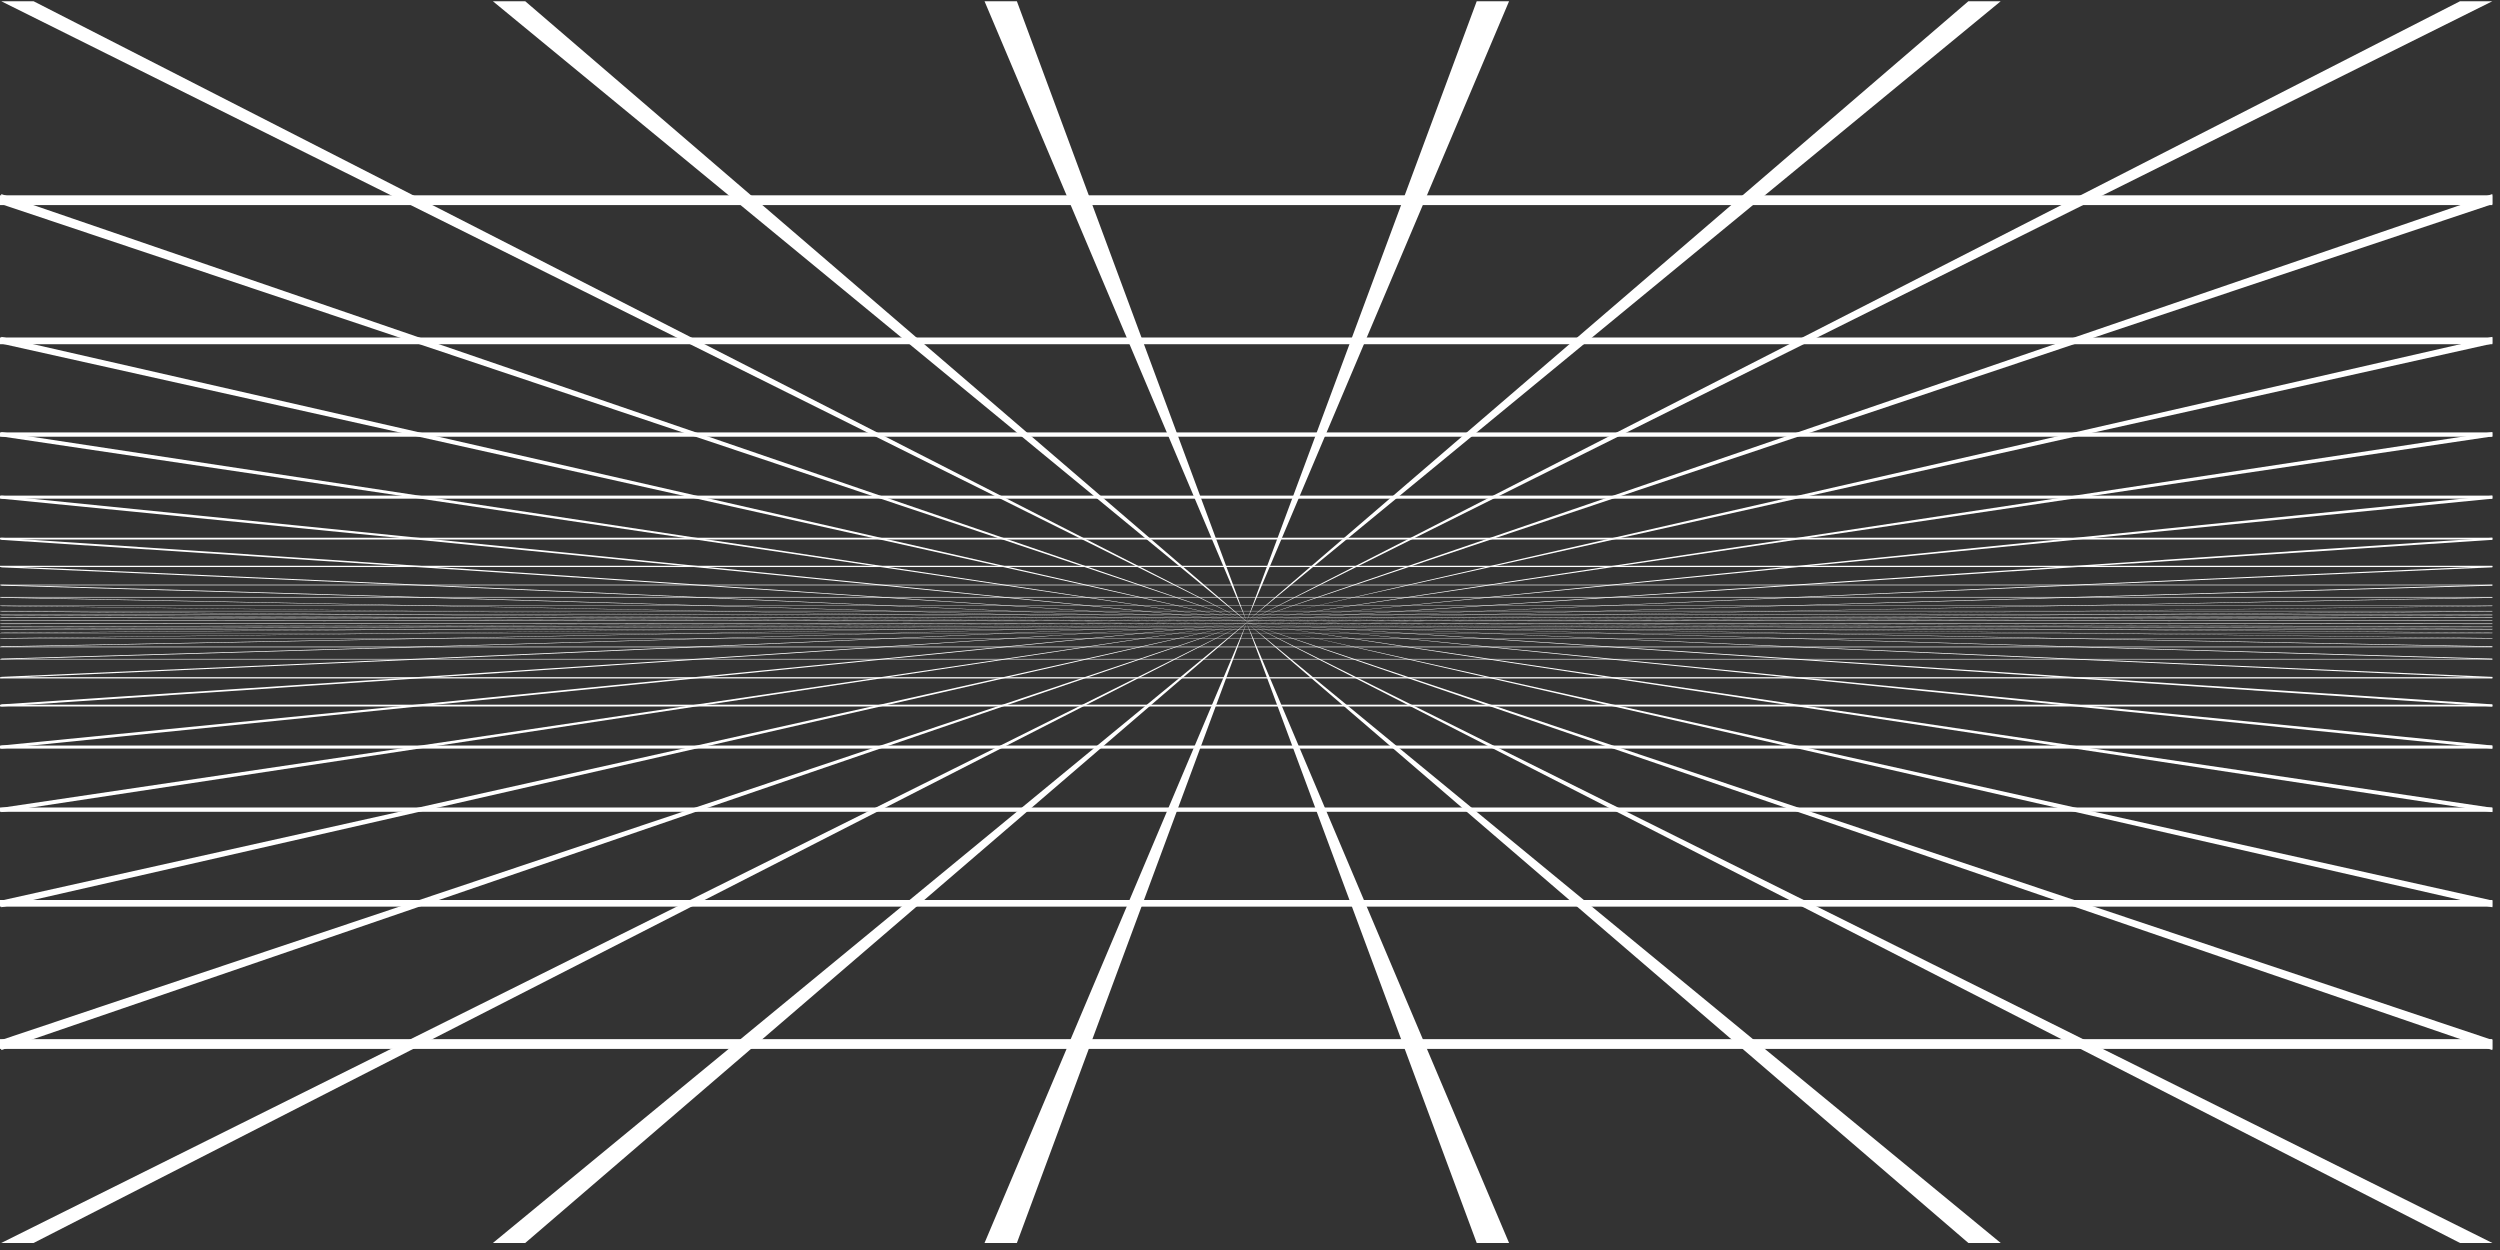 <svg xmlns="http://www.w3.org/2000/svg" xmlns:xlink="http://www.w3.org/1999/xlink" version="1.1" viewBox="0 0 32 16"><rect x="0" y="0" width="32" height="16" fill="#333333" stroke="none"/><g id="surface1"><path style="stroke:none;fill-rule:nonzero;fill:#fff;fill-opacity:1" d="M 31.902 13.301 L 31.902 13.426 L 0 13.426 L 0 13.301 Z M 31.902 11.52 L 31.902 11.605 L 0 11.605 L 0 11.52 Z M 31.902 10.336 L 31.902 10.391 L 0 10.391 L 0 10.336 Z M 31.902 9.543 L 31.902 9.582 L 0 9.582 L 0 9.543 Z M 31.902 9.02 L 31.902 9.043 L 0 9.043 L 0 9.02 Z M 31.902 8.668 L 31.902 8.684 L 0 8.684 L 0 8.668 Z M 31.902 8.434 L 31.902 8.441 L 0 8.441 L 0 8.434 Z M 31.902 8.277 L 31.902 8.285 L 0 8.285 L 0 8.277 Z M 31.902 8.172 L 31.902 8.176 L 0 8.176 L 0 8.172 Z M 31.902 8.102 L 31.902 8.105 L 0 8.105 L 0 8.102 Z M 31.902 8.055 L 31.902 8.059 L 0 8.059 L 0 8.055 Z M 31.902 8.023 L 31.902 8.027 L 0 8.027 L 0 8.023 Z M 31.902 8.004 L 0 8.004 Z M 31.902 7.992 L 0 7.992 Z M 31.902 7.98 L 31.902 7.984 L 0 7.984 L 0 7.98 Z M 31.902 7.977 L 0 7.977 Z M 31.902 7.977"/><path style="stroke:none;fill-rule:nonzero;fill:#fff;fill-opacity:1" d="M 0.43 15.91 L 0.016 15.91 L 15.957 7.973 Z M 6.309 15.91 L 15.957 7.969 L 15.957 7.973 L 19.316 15.91 L 18.902 15.91 L 15.957 7.973 L 13.016 15.91 L 12.602 15.91 L 15.957 7.973 L 6.723 15.91 Z M 25.195 15.91 L 15.957 7.969 L 25.609 15.91 Z M 31.488 15.91 L 15.957 7.969 L 31.902 15.91 Z M 31.902 13.441 L 15.957 7.973 L 31.902 13.312 Z M 0.016 13.312 L 15.957 7.973 L 0.016 13.441 Z M 15.957 7.973 L 0.016 11.613 L 0.016 11.527 Z M 15.957 7.969 L 15.961 7.973 L 31.902 11.527 L 31.902 11.613 Z M 0.016 10.395 L 0.016 10.34 L 15.949 7.973 Z M 31.902 10.34 L 31.902 10.395 L 15.969 7.973 Z M 15.973 7.973 L 15.969 7.973 L 15.992 7.973 L 31.902 8.664 L 31.902 8.68 L 15.992 7.973 L 31.902 9.016 L 31.902 9.043 L 15.98 7.973 L 15.984 7.973 L 15.969 7.973 L 31.902 9.543 L 31.902 9.582 L 15.977 7.973 Z M 15.941 7.973 L 0.016 9.582 L 0.016 9.543 L 15.93 7.973 C 15.934 7.973 15.938 7.973 15.941 7.973 Z M 0.016 8.664 L 7.988 8.316 L 15.922 7.973 L 0.016 9.043 L 0.016 9.016 L 15.922 7.973 L 0.016 8.68 Z M 31.902 8.441 L 15.957 7.969 L 31.902 8.43 Z M 15.938 7.973 L 15.949 7.973 L 15.941 7.973 L 0.016 8.441 L 0.016 8.43 L 15.93 7.973 L 0.016 8.281 L 0.016 8.273 L 15.93 7.973 L 0.016 8.172 L 0.016 8.168 Z M 31.902 8.281 L 16.008 7.973 L 31.902 8.168 L 31.902 8.172 L 16.008 7.973 L 31.902 8.273 Z M 31.902 8.098 L 31.902 8.102 L 16.27 7.973 L 31.902 8.051 L 31.902 8.055 L 16.281 7.973 Z M 0.016 8.051 L 15.66 7.973 L 0.016 8.102 L 0.016 8.098 L 15.637 7.973 L 0.016 8.055 Z M 31.902 8.023 L 16.168 7.973 L 16.035 7.969 L 16.52 7.973 L 31.902 7.977 L 16.652 7.973 L 31.902 7.984 L 31.902 7.988 L 16.562 7.973 L 31.902 8 L 16.418 7.973 L 16.035 7.969 L 16.16 7.973 L 31.902 8.02 Z M 0.016 8.023 L 0.016 8.02 L 15.75 7.973 Z M 0.016 7.977 L 15.398 7.973 L 0.016 8 L 15.355 7.973 L 0.016 7.988 L 0.016 7.984 L 15.266 7.973 Z M 0.016 7.977"/><path style="stroke:none;fill-rule:nonzero;fill:#fff;fill-opacity:1" d="M 31.902 2.625 L 31.902 2.5 L 0 2.5 L 0 2.625 Z M 31.902 4.406 L 31.902 4.32 L 0 4.32 L 0 4.406 Z M 31.902 5.59 L 31.902 5.535 L 0 5.535 L 0 5.59 Z M 31.902 6.383 L 31.902 6.344 L 0 6.344 L 0 6.383 Z M 31.902 6.906 L 31.902 6.883 L 0 6.883 L 0 6.906 Z M 31.902 7.258 L 31.902 7.242 L 0 7.242 L 0 7.258 Z M 31.902 7.492 L 31.902 7.484 L 0 7.484 L 0 7.492 Z M 31.902 7.648 L 31.902 7.641 L 0 7.641 L 0 7.648 Z M 31.902 7.754 L 31.902 7.75 L 0 7.75 L 0 7.754 Z M 31.902 7.824 L 31.902 7.82 L 0 7.82 L 0 7.824 Z M 31.902 7.871 L 31.902 7.867 L 0 7.867 L 0 7.871 Z M 31.902 7.902 L 31.902 7.898 L 0 7.898 L 0 7.902 Z M 31.902 7.922 L 0 7.922 Z M 31.902 7.934 L 0 7.934 Z M 31.902 7.945 L 31.902 7.941 L 0 7.941 L 0 7.945 Z M 31.902 7.949 L 0 7.949 Z M 31.902 7.949"/><path style="stroke:none;fill-rule:nonzero;fill:#fff;fill-opacity:1" d="M 0.43 0.016 L 0.016 0.016 L 15.957 7.953 Z M 6.309 0.016 L 15.957 7.957 L 15.957 7.953 L 19.316 0.016 L 18.902 0.016 L 15.957 7.953 L 13.016 0.016 L 12.602 0.016 L 15.957 7.953 L 6.723 0.016 Z M 25.195 0.016 L 15.957 7.957 L 25.609 0.016 Z M 31.488 0.016 L 15.957 7.957 L 31.902 0.016 Z M 31.902 2.484 L 15.957 7.953 L 31.902 2.613 Z M 0.016 2.613 L 15.957 7.953 L 0.016 2.484 Z M 15.957 7.953 L 0.016 4.312 L 0.016 4.398 Z M 15.957 7.957 L 15.961 7.953 L 31.902 4.398 L 31.902 4.312 Z M 0.016 5.531 L 0.016 5.586 L 15.949 7.953 Z M 31.902 5.586 L 31.902 5.531 L 15.969 7.953 Z M 15.973 7.953 L 15.969 7.953 L 15.992 7.953 L 31.902 7.262 L 31.902 7.246 L 15.992 7.953 L 31.902 6.91 L 31.902 6.883 L 15.98 7.953 L 15.984 7.953 L 15.969 7.953 L 31.902 6.383 L 31.902 6.344 L 15.977 7.953 Z M 15.941 7.953 L 0.016 6.344 L 0.016 6.383 L 15.93 7.953 C 15.934 7.953 15.938 7.953 15.941 7.953 Z M 0.016 7.262 L 7.988 7.609 L 15.922 7.953 L 0.016 6.883 L 0.016 6.91 L 15.922 7.953 L 0.016 7.246 Z M 31.902 7.484 L 15.957 7.953 L 31.902 7.496 Z M 15.938 7.953 L 15.949 7.953 L 15.941 7.953 L 0.016 7.484 L 0.016 7.496 L 15.93 7.953 L 0.016 7.645 L 0.016 7.652 L 15.93 7.953 L 7.988 7.855 L 0.016 7.754 L 0.016 7.758 Z M 31.902 7.645 L 16.008 7.953 L 31.902 7.758 L 31.902 7.754 L 23.93 7.855 L 16.008 7.953 L 31.902 7.652 Z M 31.902 7.828 L 31.902 7.824 L 16.27 7.953 L 31.902 7.875 L 31.902 7.871 L 16.281 7.953 Z M 0.016 7.875 L 15.66 7.953 L 0.016 7.824 L 0.016 7.828 L 15.637 7.953 L 0.016 7.871 Z M 15.961 7.957 L 15.965 7.953 L 15.961 7.957 L 16.52 7.953 L 31.902 7.949 L 16.652 7.953 L 31.902 7.941 L 31.902 7.938 L 16.562 7.953 L 31.902 7.926 L 16.418 7.953 L 16.035 7.957 L 16.16 7.953 L 31.902 7.906 L 31.902 7.902 L 16.145 7.953 L 16.027 7.957 Z M 0.016 7.902 L 0.016 7.906 L 15.75 7.953 Z M 0.016 7.949 L 15.398 7.953 L 0.016 7.926 L 15.355 7.953 L 0.016 7.938 L 0.016 7.941 L 15.266 7.953 Z M 0.016 7.949"/></g></svg>